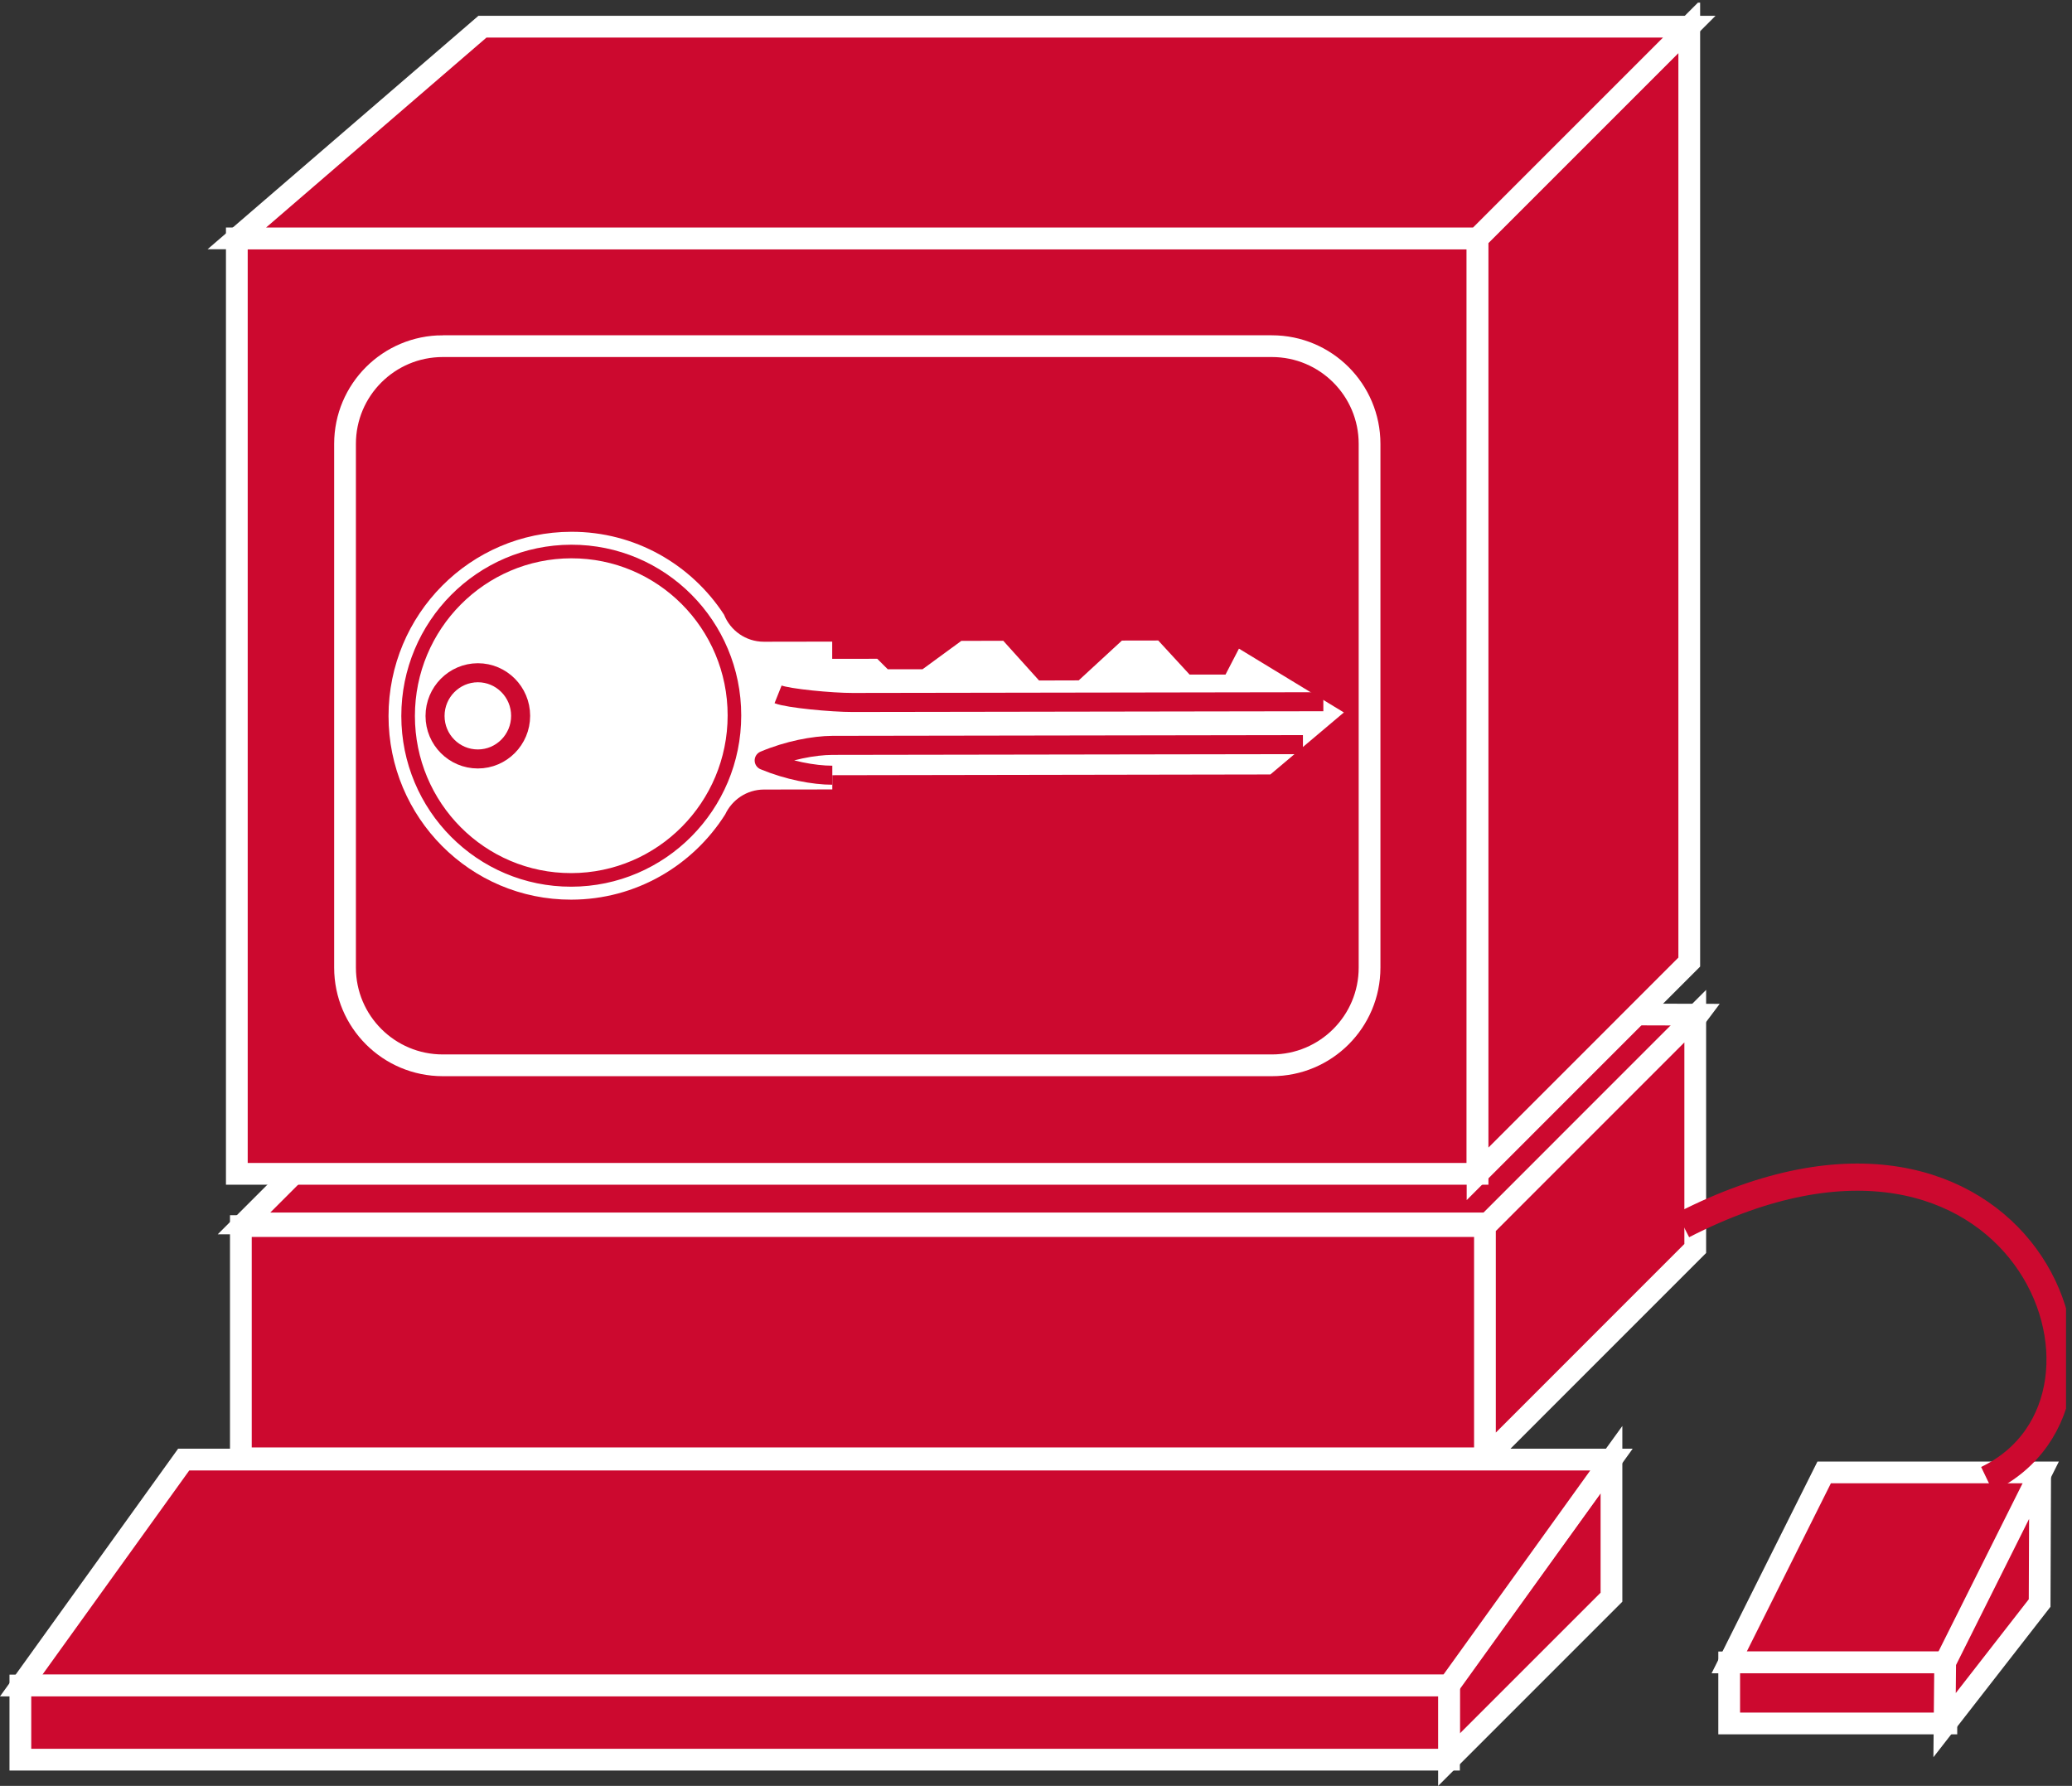 <?xml version="1.0" encoding="UTF-8" standalone="no"?>
<svg
   xmlns:dc="http://purl.org/dc/elements/1.1/"
   xmlns:cc="http://creativecommons.org/ns#"
   xmlns:rdf="http://www.w3.org/1999/02/22-rdf-syntax-ns#"
   xmlns:svg="http://www.w3.org/2000/svg"
   xmlns="http://www.w3.org/2000/svg"
   viewBox="0 0 50.8 43.787"
   height="43.787"
   width="50.8"
   xml:space="preserve"
   id="svg2"
   version="1.1"><rect x="0" y="0" width="50.8" height="43.787" fill="#333333" stroke="none"/><defs
     id="defs6"><clipPath
       id="clipPath20"
       clipPathUnits="userSpaceOnUse"><path
         id="path18"
         d="M 0,328 H 380 V 0 H 0 Z" /></clipPath></defs><g
     transform="matrix(1.333,0,0,-1.333,0,43.787)"
     id="g10"><g
       transform="scale(0.1)"
       id="g12"><g
         id="g14"><g
           clip-path="url(#clipPath20)"
           id="g16"><path
             id="path22"
             style="fill:#CC092F;fill-opacity:1;fill-rule:nonzero;stroke:none"
             d="M 312.309,141.855 283.512,103.457 H 44.879 l 39.09,39.082 228.34,-0.684" /><path
             id="path24"
             style="fill:none;stroke:#FFFFFF;stroke-width:4;stroke-linecap:butt;stroke-linejoin:miter;stroke-miterlimit:4;stroke-dasharray:none;stroke-opacity:1"
             d="M 312.309,141.855 283.512,103.457 H 44.879 l 39.09,39.082 z" /><path
             id="path26"
             style="fill:#CC092F;fill-opacity:1;fill-rule:nonzero;stroke:none"
             d="m 44.301,60.254 h 229.004 v 42.715 H 44.301 Z" /><path
             id="path28"
             style="fill:none;stroke:#FFFFFF;stroke-width:4;stroke-linecap:butt;stroke-linejoin:miter;stroke-miterlimit:4;stroke-dasharray:none;stroke-opacity:1"
             d="M 44.301,60.254 V 102.969 H 273.305 V 60.254 Z" /><path
             id="path30"
             style="fill:#CC092F;fill-opacity:1;fill-rule:nonzero;stroke:none"
             d="m 43.559,112.578 h 228.203 V 284.637 H 43.559 Z" /><path
             id="path32"
             style="fill:none;stroke:#FFFFFF;stroke-width:4;stroke-linecap:butt;stroke-linejoin:miter;stroke-miterlimit:4;stroke-dasharray:none;stroke-opacity:1"
             d="M 43.559,284.637 H 271.762 V 112.578 H 43.559 Z" /><path
             id="path34"
             style="fill:#CC092F;fill-opacity:1;fill-rule:nonzero;stroke:none"
             d="m 271.762,112.578 38.937,38.945 V 323.574 L 271.762,284.637 V 112.578" /><path
             id="path36"
             style="fill:none;stroke:#FFFFFF;stroke-width:4;stroke-linecap:butt;stroke-linejoin:miter;stroke-miterlimit:4;stroke-dasharray:none;stroke-opacity:1"
             d="m 271.762,112.578 38.937,38.945 v 172.051 l -38.937,-38.937 z" /><path
             id="path38"
             style="fill:#CC092F;fill-opacity:1;fill-rule:nonzero;stroke:none"
             d="m 357.984,22.715 17.461,34.941 H 335.512 L 318.043,22.715 h 39.941" /><path
             id="path40"
             style="fill:none;stroke:#FFFFFF;stroke-width:4;stroke-linecap:butt;stroke-linejoin:miter;stroke-miterlimit:4;stroke-dasharray:none;stroke-opacity:1"
             d="m 357.984,22.715 17.461,34.941 H 335.512 L 318.043,22.715 Z" /><path
             id="path42"
             style="fill:#CC092F;fill-opacity:1;fill-rule:nonzero;stroke:none"
             d="m 318.043,11.484 h 39.941 V 22.715 H 318.043 Z" /><path
             id="path44"
             style="fill:none;stroke:#FFFFFF;stroke-width:4;stroke-linecap:butt;stroke-linejoin:miter;stroke-miterlimit:4;stroke-dasharray:none;stroke-opacity:1"
             d="m 318.043,22.715 h 39.941 V 11.484 h -39.941 z" /><path
             id="path46"
             style="fill:#CC092F;fill-opacity:1;fill-rule:nonzero;stroke:none"
             d="m 357.66,11.172 0.11,11.543 17.468,34.941 -0.097,-24.023 -17.481,-22.461" /><path
             id="path48"
             style="fill:none;stroke:#FFFFFF;stroke-width:4;stroke-linecap:butt;stroke-linejoin:miter;stroke-miterlimit:4;stroke-dasharray:none;stroke-opacity:1"
             d="m 357.66,11.172 0.11,11.543 17.468,34.941 -0.097,-24.023 z" /><path
             id="path50"
             style="fill:#CC092F;fill-opacity:1;fill-rule:nonzero;stroke:none"
             d="m 273.121,60.156 v 42.735 l 38.68,38.691 V 98.848 l -38.68,-38.691" /><path
             id="path52"
             style="fill:none;stroke:#FFFFFF;stroke-width:4;stroke-linecap:butt;stroke-linejoin:miter;stroke-miterlimit:4;stroke-dasharray:none;stroke-opacity:1"
             d="m 273.121,60.156 v 42.735 l 38.68,38.691 V 98.848 Z" /><path
             id="path54"
             style="fill:#CC092F;fill-opacity:1;fill-rule:nonzero;stroke:none"
             d="M 81.441,264.813 H 233.93 c 9.933,0 17.968,-8.047 17.968,-17.969 v -96.336 c 0,-9.922 -8.035,-17.969 -17.968,-17.969 H 81.441 c -9.934,0 -17.98,8.047 -17.98,17.969 v 96.336 c 0,9.922 8.047,17.969 17.98,17.969" /><path
             id="path56"
             style="fill:none;stroke:#FFFFFF;stroke-width:4;stroke-linecap:butt;stroke-linejoin:miter;stroke-miterlimit:4;stroke-dasharray:none;stroke-opacity:1"
             d="M 81.441,264.813 H 233.93 c 9.933,0 17.968,-8.047 17.968,-17.969 v -96.336 c 0,-9.922 -8.035,-17.969 -17.968,-17.969 H 81.441 c -9.934,0 -17.98,8.047 -17.98,17.969 v 96.336 c 0,9.922 8.047,17.969 17.98,17.969 z" /><path
             id="path58"
             style="fill:#CC092F;fill-opacity:1;fill-rule:nonzero;stroke:none"
             d="M 310.699,323.574 H 88.734 L 43.559,284.637 H 271.762 l 38.937,38.937" /><path
             id="path60"
             style="fill:none;stroke:#FFFFFF;stroke-width:4;stroke-linecap:butt;stroke-linejoin:miter;stroke-miterlimit:4;stroke-dasharray:none;stroke-opacity:1"
             d="M 310.699,323.574 H 88.734 L 43.559,284.637 H 271.762 Z" /><path
             id="path62"
             style="fill:#CC092F;fill-opacity:1;fill-rule:nonzero;stroke:none"
             d="M 266.508,4.824 V 18.672 l 29.883,41.348 V 34.707 L 266.508,4.824" /><path
             id="path64"
             style="fill:none;stroke:#FFFFFF;stroke-width:4;stroke-linecap:butt;stroke-linejoin:miter;stroke-miterlimit:4;stroke-dasharray:none;stroke-opacity:1"
             d="M 266.508,4.824 V 18.672 l 29.883,41.348 V 34.707 Z" /><path
             id="path66"
             style="fill:#CC092F;fill-opacity:1;fill-rule:nonzero;stroke:none"
             d="M 266.508,18.465 H 3.902 L 33.785,60.02 H 296.391 L 266.508,18.465" /><path
             id="path68"
             style="fill:none;stroke:#FFFFFF;stroke-width:4;stroke-linecap:butt;stroke-linejoin:miter;stroke-miterlimit:4;stroke-dasharray:none;stroke-opacity:1"
             d="M 266.508,18.465 H 3.902 L 33.785,60.02 H 296.391 Z" /><path
             id="path70"
             style="fill:#CC092F;fill-opacity:1;fill-rule:nonzero;stroke:none"
             d="m 3.746,4.824 h 262.762 v 13.641 H 3.746 Z" /><path
             id="path72"
             style="fill:none;stroke:#FFFFFF;stroke-width:4;stroke-linecap:butt;stroke-linejoin:miter;stroke-miterlimit:4;stroke-dasharray:none;stroke-opacity:1"
             d="M 266.508,18.465 V 4.824 H 3.746 V 18.465 Z" /><path
             id="path74"
             style="fill:none;stroke:#CC092F;stroke-width:5;stroke-linecap:butt;stroke-linejoin:miter;stroke-miterlimit:4;stroke-dasharray:none;stroke-opacity:1"
             d="m 365.465,56.406 c 31.199,14.98 6.238,78.621 -55.93,46.739" /><path
             id="path76"
             style="fill:#FFFFFF;fill-opacity:1;fill-rule:nonzero;stroke:none"
             d="m 153.063,207.305 8.289,0.008 1.925,-1.922 h 6.407 l 7.129,5.214 7.714,0.02 6.582,-7.305 7.293,0.02 7.95,7.324 6.679,0.012 5.762,-6.262 h 6.613 l 2.469,4.766 19.297,-11.739 -13.516,-11.406 -80.574,-0.137 v -2.617 l -12.57,-0.019 c -3.153,-0.008 -5.867,-1.875 -7.129,-4.571 -5.965,-9.414 -16.406,-15.664 -28.309,-15.683 -18.566,-0.039 -33.613,15.097 -33.613,33.777 0,18.684 15.047,33.86 33.613,33.887 11.758,0.031 22.098,-6.043 28.094,-15.242 1.164,-2.922 4.004,-4.981 7.324,-4.981 l 12.571,0.02 v -3.164" /><path
             id="path78"
             style="fill:none;stroke:#CC092F;stroke-width:3.5;stroke-linecap:butt;stroke-linejoin:round;stroke-miterlimit:4;stroke-dasharray:none;stroke-opacity:1"
             d="m 239.645,191.523 -86.563,-0.136 c -3.391,-0.02 -8.144,-0.918 -12.531,-2.774 4.387,-1.828 9.14,-2.715 12.531,-2.715" /><path
             id="path80"
             style="fill:none;stroke:#CC092F;stroke-width:3.5;stroke-linecap:butt;stroke-linejoin:round;stroke-miterlimit:4;stroke-dasharray:none;stroke-opacity:1"
             d="m 243.395,199.414 -86.575,-0.137 c -3.836,-0.011 -11.882,0.762 -13.711,1.493" /><path
             id="path82"
             style="fill:#FFFFFF;fill-opacity:1;fill-rule:nonzero;stroke:none"
             d="m 105.074,166.641 c 16.571,0.031 30.008,13.574 30.008,30.254 0,16.679 -13.437,30.175 -30.008,30.148 -16.574,-0.031 -30.012,-13.566 -30.012,-30.246 0,-16.68 13.438,-30.188 30.012,-30.156" /><path
             id="path84"
             style="fill:none;stroke:#CC092F;stroke-width:2.5;stroke-linecap:butt;stroke-linejoin:round;stroke-miterlimit:4;stroke-dasharray:none;stroke-opacity:1"
             d="m 105.074,166.641 c 16.571,0.031 30.008,13.574 30.008,30.254 0,16.679 -13.437,30.175 -30.008,30.148 -16.574,-0.031 -30.012,-13.566 -30.012,-30.246 0,-16.68 13.438,-30.188 30.012,-30.156 z" /><path
             id="path86"
             style="fill:#FFFFFF;fill-opacity:1;fill-rule:nonzero;stroke:none"
             d="m 87.887,188.887 c 4.344,0 7.871,3.554 7.871,7.937 0,4.375 -3.527,7.922 -7.871,7.922 -4.348,-0.019 -7.871,-3.574 -7.871,-7.949 0,-4.375 3.523,-7.91 7.871,-7.91" /><path
             id="path88"
             style="fill:none;stroke:#CC092F;stroke-width:3.5;stroke-linecap:butt;stroke-linejoin:round;stroke-miterlimit:4;stroke-dasharray:none;stroke-opacity:1"
             d="m 87.887,188.887 c 4.344,0 7.871,3.554 7.871,7.937 0,4.375 -3.527,7.922 -7.871,7.922 -4.348,-0.019 -7.871,-3.574 -7.871,-7.949 0,-4.375 3.523,-7.91 7.871,-7.91 z" /></g></g></g></g></svg>